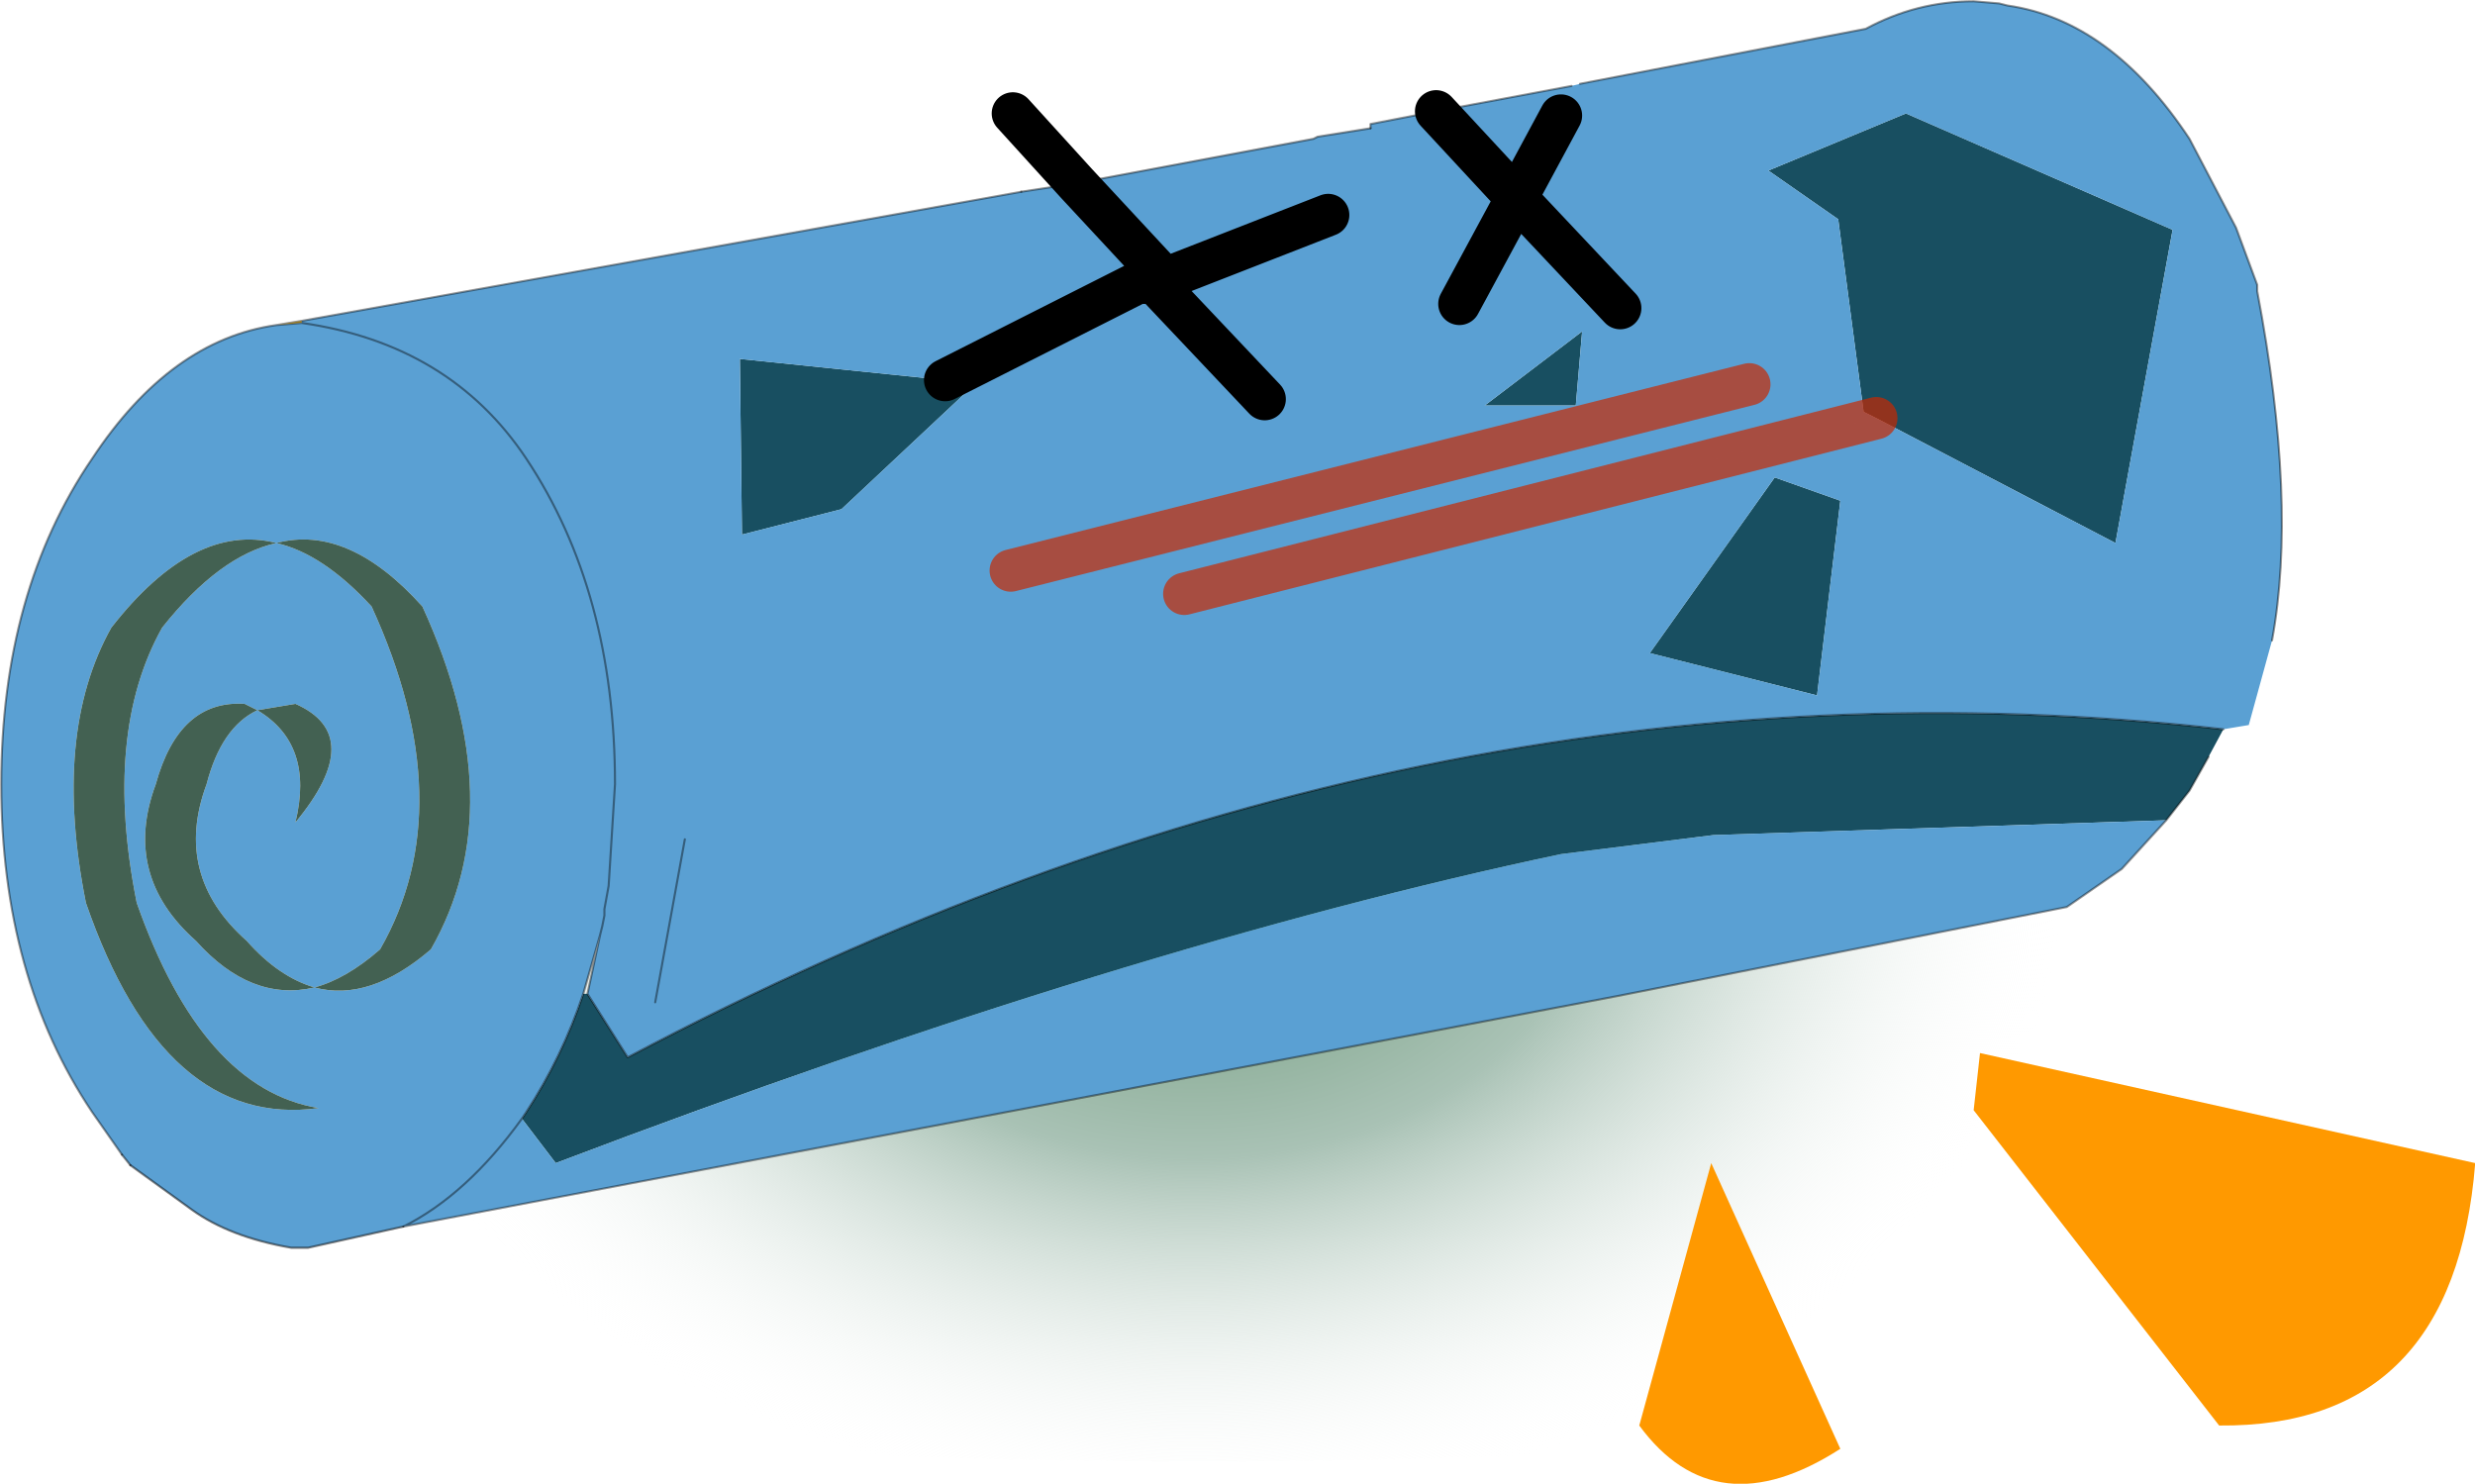 <svg viewBox="0 0 58.475 35.055" xmlns="http://www.w3.org/2000/svg" xmlns:xlink="http://www.w3.org/1999/xlink"><use transform="translate(.03 .03)" width="58.45" height="35.05" xlink:href="#a"/><defs><radialGradient id="b" cx="0" cy="0" r="819.2" gradientTransform="matrix(.063 0 0 .046 28.2 20.55)" gradientUnits="userSpaceOnUse"><stop stop-color="#699675" offset="0"/><stop stop-color="#a9c2b5" offset=".18"/><stop stop-color="#fff" stop-opacity="0" offset=".4"/></radialGradient><g id="a"><path d="M53.6 8.4v24.3q-11.3 1.8-25.35 1.8-13.05 0-23.75-1.55V8.15Q15.2 6.6 28.25 6.6q14.05 0 25.35 1.8" fill="url(#b)" fill-rule="evenodd"/><path d="M58.45 27.45q-.5 6.25-6.05 6.2l-5.8-7.45.15-1.35 11.7 2.6M27.1 6.55l.15.1h-.4l.25-.1m13.3 20.9 3.05 6.75q-2.95 1.9-4.75-.55l1.7-6.2" fill="#f90" fill-rule="evenodd"/><path d="m6.5 7.65.6-.1v.05l-.6.05" fill="#fc3" fill-rule="evenodd"/><path d="M44.3 9.85 44 9.7l-.6-4.55L41.75 4 45 2.65l6.3 2.75-1.35 7.4-5.65-2.95m-.85 1.95-.55 4.6-3.95-1 2.95-4.15 1.55.55m9.05 5.4-.35.65-.45.8-.55.7-10.7.35-3.6.45q-10.2 2.15-23.75 7.3l-.8-1.05.1-.15q.85-1.3 1.35-2.8h.1l.95 1.5q18.7-9.9 37.7-7.75M37.2 9.55h-2.15l2.3-1.75-.15 1.75m-14.9-.6.75.05-3.2 3-2.35.6-.05-4.15 4.85.5" fill="#184f61" fill-rule="evenodd"/><path d="m37.3 1.95 6.75-1.3Q45.25 0 46.6 0l.6.05.2.05q2.45.35 4.3 3.15l1.1 2.1.5 1.35v.15q.95 5 .35 8.25l-.55 2-.6.1q-19-2.15-37.7 7.75l-.95-1.5.3-1.4.05-.2.05-.25v-.15l.1-.55.15-2.4q0-4.55-2.1-7.7-1.8-2.7-5.3-3.2 3.5.5 5.3 3.2 2.1 3.15 2.1 7.7l-.15 2.4-.1.55v.15l-.05.25-.05.2-.4 1.4q-.5 1.5-1.35 2.8l-.1.15.8 1.05q13.55-5.15 23.75-7.3l3.6-.45 10.7-.35-1.05 1.15-1.3.9-10.6 2.1-28.7 5.45-2.25.5h-.4q-1.45-.25-2.35-.9L3.05 27.5l-.2-.25-.7-1Q0 23.05 0 18.5t2.15-7.7Q4 8 6.5 7.65l.6-.05v-.05l17-3.05 1.3-.2L31 3.25l.1-.05 1.25-.2v-.1l1.55-.3 3.2-.6.2-.05m-.45.75L35.8 4.65 33.9 2.6l1.9 2.05 1.05-1.95m7.45 7.15 5.65 2.95 1.35-7.4L45 2.65 41.75 4l1.65 1.15.6 4.55.3.15L27.95 14 44.3 9.85m-.85 1.95-1.55-.55-2.95 4.15 3.95 1 .55-4.6M9.5 28.95q1.5-.75 2.8-2.55-1.3 1.8-2.8 2.55m17.6-22.4.25-.15-1.95-2.1 1.95 2.1-.25.15-.25.1h.4l-.15-.1m4.25-1.5-4.1 1.6 4.1-1.6m5.85 4.5.15-1.75-2.3 1.75h2.15m-2.75-2.4 1.35-2.5 2.45 2.6-2.45-2.6-1.35 2.5M22.3 8.95l-4.85-.5.05 4.15 2.35-.6 3.2-3-.75-.05 4.55-2.3-4.55 2.3m7.55.45-2.6-2.75 2.6 2.75M6.5 12.8q1.1.25 2.25 1.5 2.15 4.7.2 8.1-.8.7-1.55.9-.85-.25-1.6-1.1-1.75-1.55-.95-3.7.35-1.35 1.2-1.75 1.35.8.9 2.65 1.7-2.05 0-2.8l-.9.15-.3-.15q-1.55-.1-2.1 1.9-.8 2.15.95 3.7 1.3 1.45 2.8 1.1 1.3.35 2.75-.9 1.95-3.4-.2-8.1-1.75-1.95-3.45-1.5-1.95-.5-3.9 2-1.4 2.5-.6 6.5 1.85 5.35 5.5 4.85-2.75-.45-4.3-4.85-.8-4 .6-6.5 1.35-1.7 2.7-2m8.95 10.85.7-3.85-.7 3.85M41.3 9.05l-17.45 4.4 17.45-4.4" fill="#5aa0d3" fill-rule="evenodd"/><path d="M6.5 12.8q-1.35.3-2.7 2-1.4 2.5-.6 6.5 1.55 4.4 4.3 4.85-3.65.5-5.5-4.85-.8-4 .6-6.5 1.95-2.5 3.9-2 1.7-.45 3.45 1.5 2.15 4.7.2 8.1-1.45 1.25-2.75.9-1.5.35-2.8-1.1-1.75-1.55-.95-3.7.55-2 2.1-1.9l.3.15.9-.15q1.7.75 0 2.8.45-1.85-.9-2.65-.85.4-1.2 1.75-.8 2.15.95 3.7.75.85 1.6 1.1.75-.2 1.55-.9 1.95-3.4-.2-8.1-1.15-1.25-2.25-1.5" fill="#436152" fill-rule="evenodd"/><path d="M53.65 15.1q.6-3.25-.35-8.25V6.7l-.5-1.35-1.1-2.1Q49.85.45 47.4.1l-.2-.05-.6-.05q-1.35 0-2.55.65l-6.75 1.3m-.2.05-3.2.6-1.55.3V3m18.8 16.35L50.1 20.5l-1.3.9-10.6 2.1-28.7 5.45m-6.65-1.7-.7-1Q0 23.05 0 18.5t2.15-7.7Q4 8 6.5 7.65l.6-.1 17-3.05m28.05 13.35-.45.8-.55.7M12.3 26.4q-1.3 1.8-2.8 2.55m-3-21.3.6-.05q3.5.5 5.3 3.2 2.1 3.15 2.1 7.7l-.15 2.4-.1.55v.15l-.05.25-.05.2-.3 1.4.95 1.5q18.7-9.9 37.7-7.75m-38.75 6.25.4-1.4m-.4 1.4q-.5 1.5-1.35 2.8l-.1.15m3.85-6.6-.7 3.85" fill="none" stroke="#000" stroke-linecap="round" stroke-linejoin="round" stroke-opacity=".412" stroke-width=".05"/><path d="m33.9 2.6 1.9 2.05 1.05-1.95M25.4 4.3l-1.5-1.65m1.5 1.65 1.95 2.1-.25.15.15.1 4.1-1.6m6.9 2.2-2.45-2.6-1.35 2.5M22.3 8.95l4.55-2.3.25-.1m-.25.1h.4l2.6 2.75" fill="none" stroke="#000" stroke-linecap="round" stroke-linejoin="round"/><path d="m24.1 4.5 1.3-.2M32.35 3l-1.25.2-.1.05-5.6 1.05" fill="none" stroke="#000" stroke-linecap="round" stroke-linejoin="round" stroke-opacity=".424" stroke-width=".05"/><path d="m9.5 28.95-2.25.5h-.4q-1.45-.25-2.35-.9L3.05 27.5" fill="none" stroke="#000" stroke-linecap="round" stroke-linejoin="round" stroke-opacity=".502" stroke-width=".05"/><path d="m3.05 27.5-.2-.25" fill="none" stroke="#000" stroke-linecap="round" stroke-linejoin="round" stroke-opacity=".463" stroke-width=".05"/><path d="M44.3 9.85 27.95 14m-4.1-.55 17.45-4.4" fill="none" stroke="#ca2800" stroke-linecap="round" stroke-linejoin="round" stroke-opacity=".69"/></g></defs></svg>